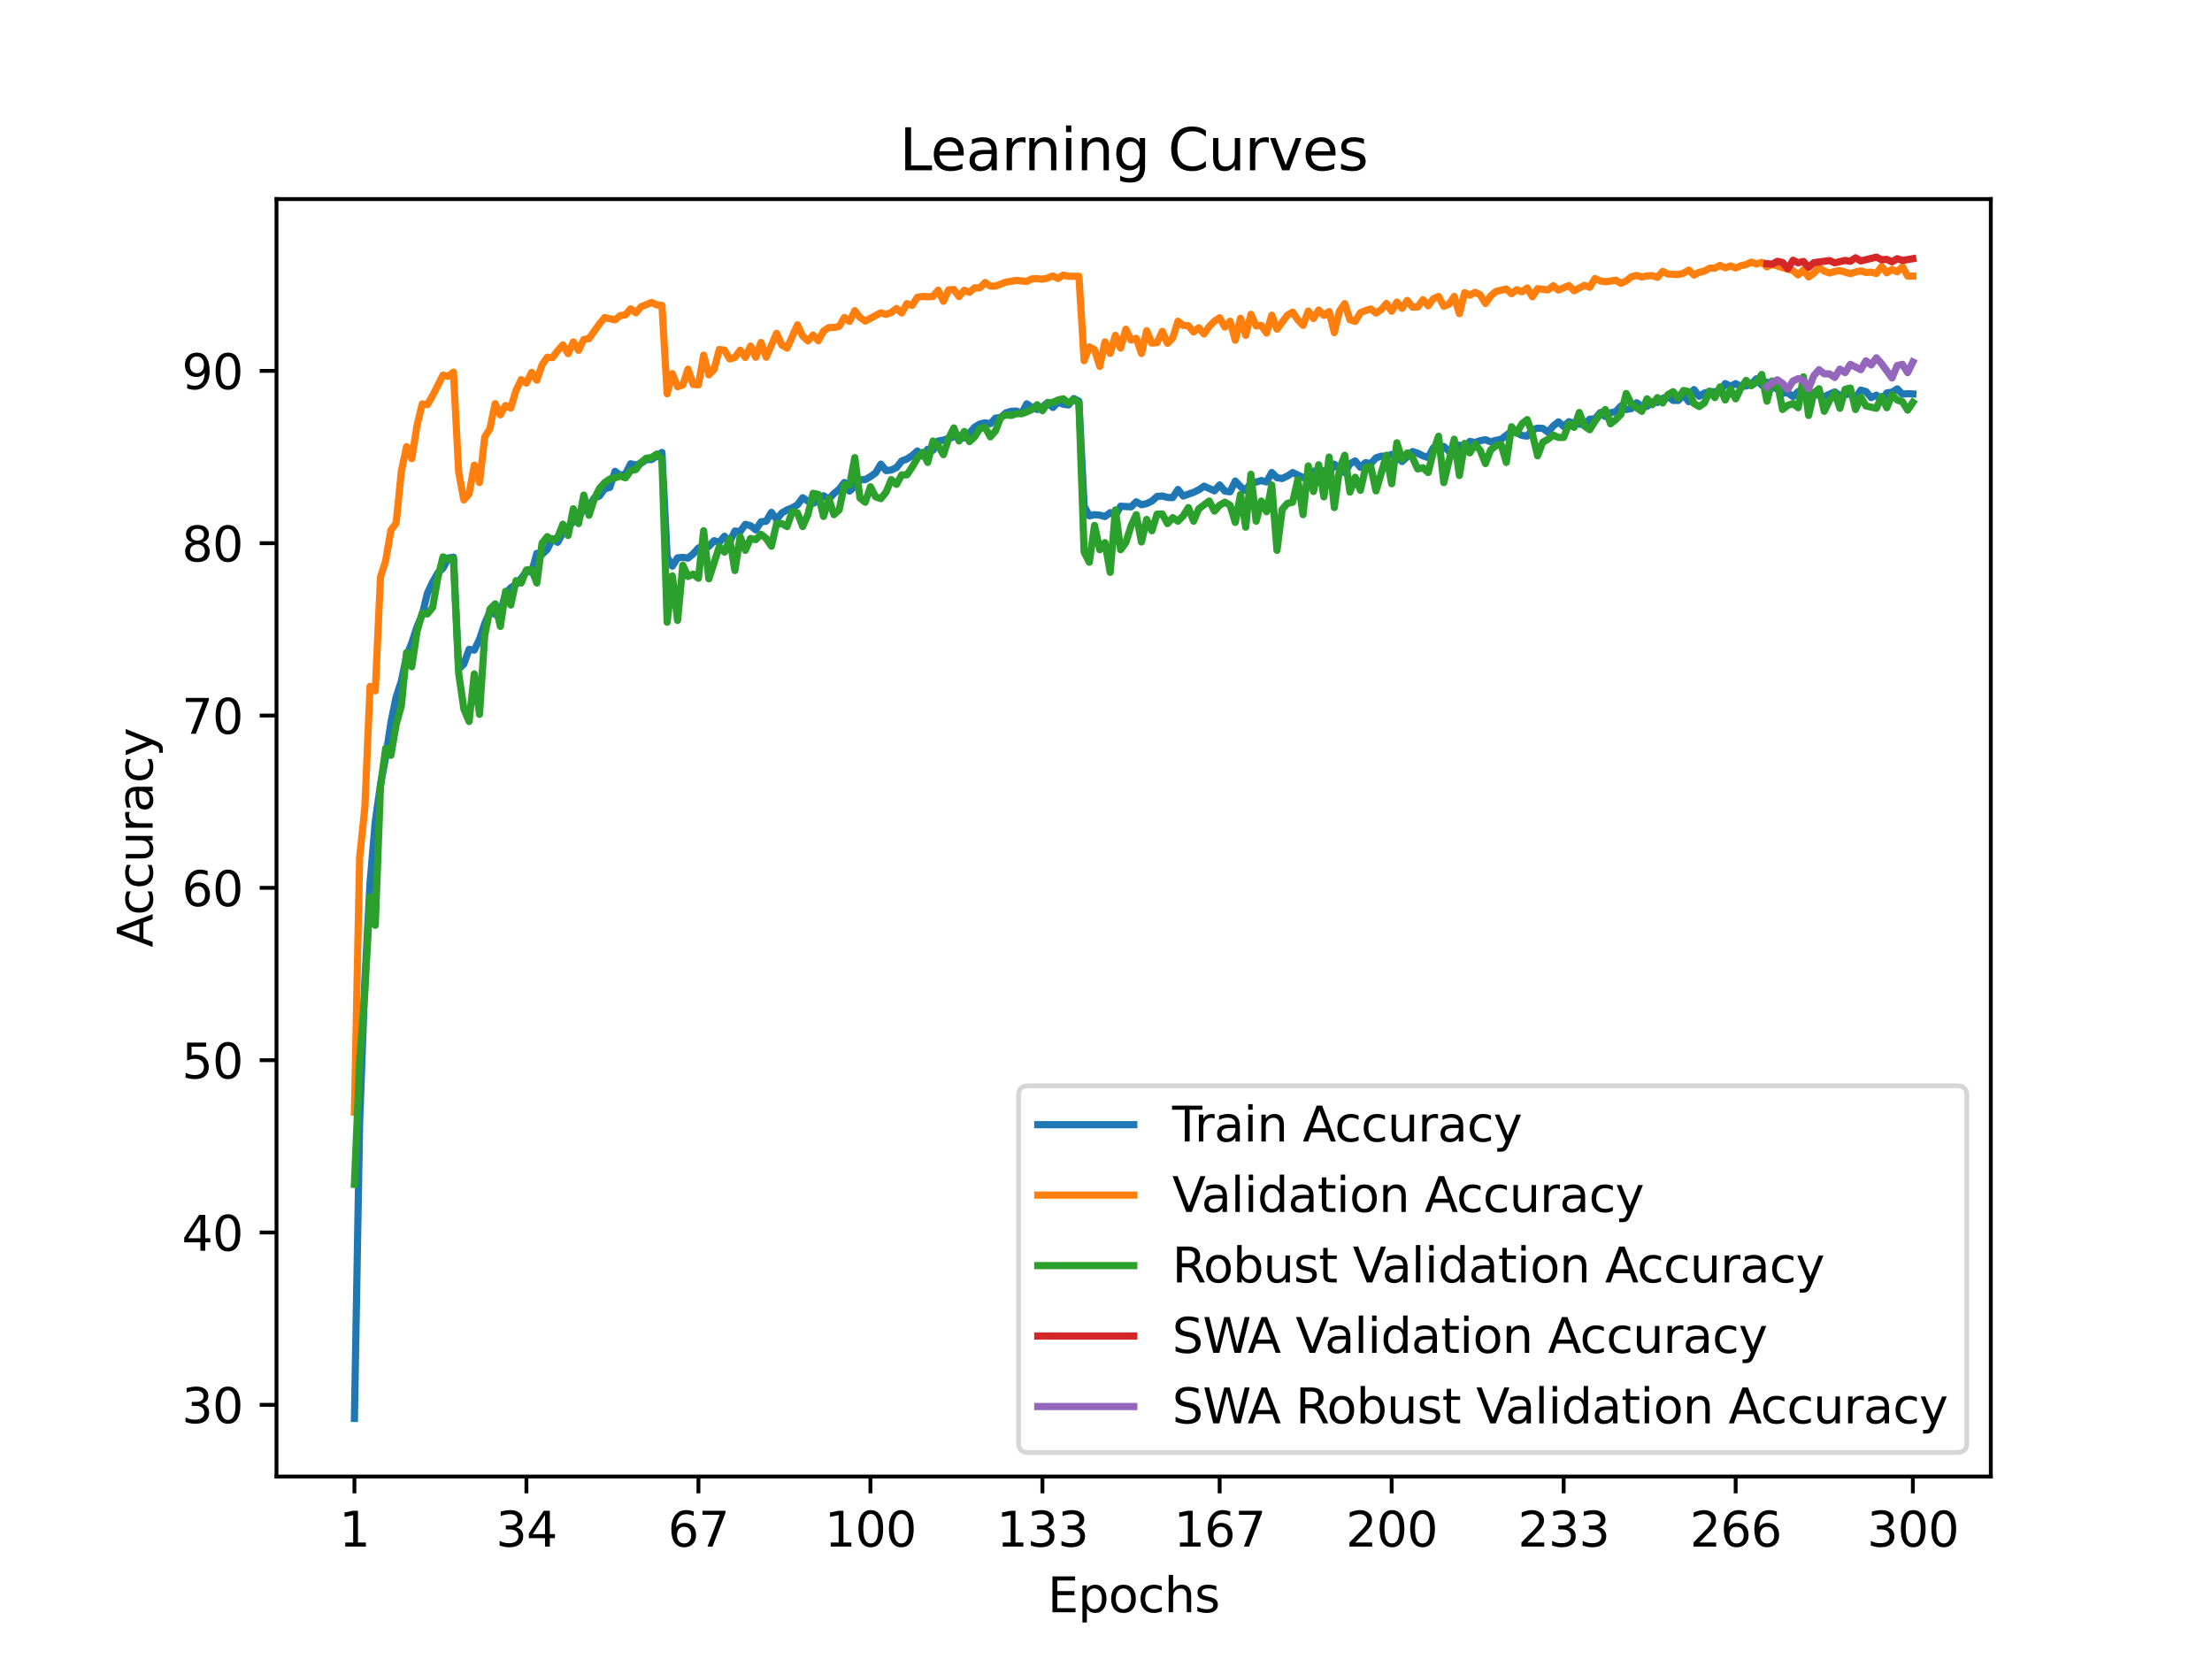 <?xml version="1.0" encoding="utf-8" standalone="no"?>
<!DOCTYPE svg PUBLIC "-//W3C//DTD SVG 1.1//EN"
  "http://www.w3.org/Graphics/SVG/1.1/DTD/svg11.dtd">
<svg xmlns:xlink="http://www.w3.org/1999/xlink" width="460.8pt" height="345.6pt" viewBox="0 0 460.8 345.6" xmlns="http://www.w3.org/2000/svg" version="1.1">
 <defs>
  <style type="text/css">*{stroke-linejoin: round; stroke-linecap: butt}</style>
 </defs>
 <g id="figure_1">
  <g id="patch_1">
   <path d="M 0 345.6 
L 460.8 345.6 
L 460.8 0 
L 0 0 
z
" style="fill: #ffffff"/>
  </g>
  <g id="axes_1">
   <g id="patch_2">
    <path d="M 57.6 307.584 
L 414.72 307.584 
L 414.72 41.472 
L 57.6 41.472 
z
" style="fill: #ffffff"/>
   </g>
   <g id="matplotlib.axis_1">
    <g id="xtick_1">
     <g id="line2d_1">
      <defs>
       <path id="ma13c4c4e09" d="M 0 0 
L 0 3.5 
" style="stroke: #000000; stroke-width: 0.8"/>
      </defs>
      <g>
       <use xlink:href="#ma13c4c4e09" x="73.833" y="307.584" style="stroke: #000000; stroke-width: 0.8"/>
      </g>
     </g>
     <g id="text_1">
      <!-- 1 -->
      <g transform="translate(70.651 322.182) scale(0.1 -0.1)">
       <defs>
        <path id="DejaVuSans-31" d="M 794 531 
L 1825 531 
L 1825 4091 
L 703 3866 
L 703 4441 
L 1819 4666 
L 2450 4666 
L 2450 531 
L 3481 531 
L 3481 0 
L 794 0 
L 794 531 
z
" transform="scale(0.016)"/>
       </defs>
       <use xlink:href="#DejaVuSans-31"/>
      </g>
     </g>
    </g>
    <g id="xtick_2">
     <g id="line2d_2">
      <g>
       <use xlink:href="#ma13c4c4e09" x="109.664" y="307.584" style="stroke: #000000; stroke-width: 0.8"/>
      </g>
     </g>
     <g id="text_2">
      <!-- 34 -->
      <g transform="translate(103.302 322.182) scale(0.1 -0.1)">
       <defs>
        <path id="DejaVuSans-33" d="M 2597 2516 
Q 3050 2419 3304 2112 
Q 3559 1806 3559 1356 
Q 3559 666 3084 287 
Q 2609 -91 1734 -91 
Q 1441 -91 1130 -33 
Q 819 25 488 141 
L 488 750 
Q 750 597 1062 519 
Q 1375 441 1716 441 
Q 2309 441 2620 675 
Q 2931 909 2931 1356 
Q 2931 1769 2642 2001 
Q 2353 2234 1838 2234 
L 1294 2234 
L 1294 2753 
L 1863 2753 
Q 2328 2753 2575 2939 
Q 2822 3125 2822 3475 
Q 2822 3834 2567 4026 
Q 2313 4219 1838 4219 
Q 1578 4219 1281 4162 
Q 984 4106 628 3988 
L 628 4550 
Q 988 4650 1302 4700 
Q 1616 4750 1894 4750 
Q 2613 4750 3031 4423 
Q 3450 4097 3450 3541 
Q 3450 3153 3228 2886 
Q 3006 2619 2597 2516 
z
" transform="scale(0.016)"/>
        <path id="DejaVuSans-34" d="M 2419 4116 
L 825 1625 
L 2419 1625 
L 2419 4116 
z
M 2253 4666 
L 3047 4666 
L 3047 1625 
L 3713 1625 
L 3713 1100 
L 3047 1100 
L 3047 0 
L 2419 0 
L 2419 1100 
L 313 1100 
L 313 1709 
L 2253 4666 
z
" transform="scale(0.016)"/>
       </defs>
       <use xlink:href="#DejaVuSans-33"/>
       <use xlink:href="#DejaVuSans-34" x="63.623"/>
      </g>
     </g>
    </g>
    <g id="xtick_3">
     <g id="line2d_3">
      <g>
       <use xlink:href="#ma13c4c4e09" x="145.496" y="307.584" style="stroke: #000000; stroke-width: 0.8"/>
      </g>
     </g>
     <g id="text_3">
      <!-- 67 -->
      <g transform="translate(139.133 322.182) scale(0.1 -0.1)">
       <defs>
        <path id="DejaVuSans-36" d="M 2113 2584 
Q 1688 2584 1439 2293 
Q 1191 2003 1191 1497 
Q 1191 994 1439 701 
Q 1688 409 2113 409 
Q 2538 409 2786 701 
Q 3034 994 3034 1497 
Q 3034 2003 2786 2293 
Q 2538 2584 2113 2584 
z
M 3366 4563 
L 3366 3988 
Q 3128 4100 2886 4159 
Q 2644 4219 2406 4219 
Q 1781 4219 1451 3797 
Q 1122 3375 1075 2522 
Q 1259 2794 1537 2939 
Q 1816 3084 2150 3084 
Q 2853 3084 3261 2657 
Q 3669 2231 3669 1497 
Q 3669 778 3244 343 
Q 2819 -91 2113 -91 
Q 1303 -91 875 529 
Q 447 1150 447 2328 
Q 447 3434 972 4092 
Q 1497 4750 2381 4750 
Q 2619 4750 2861 4703 
Q 3103 4656 3366 4563 
z
" transform="scale(0.016)"/>
        <path id="DejaVuSans-37" d="M 525 4666 
L 3525 4666 
L 3525 4397 
L 1831 0 
L 1172 0 
L 2766 4134 
L 525 4134 
L 525 4666 
z
" transform="scale(0.016)"/>
       </defs>
       <use xlink:href="#DejaVuSans-36"/>
       <use xlink:href="#DejaVuSans-37" x="63.623"/>
      </g>
     </g>
    </g>
    <g id="xtick_4">
     <g id="line2d_4">
      <g>
       <use xlink:href="#ma13c4c4e09" x="181.327" y="307.584" style="stroke: #000000; stroke-width: 0.8"/>
      </g>
     </g>
     <g id="text_4">
      <!-- 100 -->
      <g transform="translate(171.783 322.182) scale(0.1 -0.1)">
       <defs>
        <path id="DejaVuSans-30" d="M 2034 4250 
Q 1547 4250 1301 3770 
Q 1056 3291 1056 2328 
Q 1056 1369 1301 889 
Q 1547 409 2034 409 
Q 2525 409 2770 889 
Q 3016 1369 3016 2328 
Q 3016 3291 2770 3770 
Q 2525 4250 2034 4250 
z
M 2034 4750 
Q 2819 4750 3233 4129 
Q 3647 3509 3647 2328 
Q 3647 1150 3233 529 
Q 2819 -91 2034 -91 
Q 1250 -91 836 529 
Q 422 1150 422 2328 
Q 422 3509 836 4129 
Q 1250 4750 2034 4750 
z
" transform="scale(0.016)"/>
       </defs>
       <use xlink:href="#DejaVuSans-31"/>
       <use xlink:href="#DejaVuSans-30" x="63.623"/>
       <use xlink:href="#DejaVuSans-30" x="127.246"/>
      </g>
     </g>
    </g>
    <g id="xtick_5">
     <g id="line2d_5">
      <g>
       <use xlink:href="#ma13c4c4e09" x="217.158" y="307.584" style="stroke: #000000; stroke-width: 0.8"/>
      </g>
     </g>
     <g id="text_5">
      <!-- 133 -->
      <g transform="translate(207.615 322.182) scale(0.1 -0.1)">
       <use xlink:href="#DejaVuSans-31"/>
       <use xlink:href="#DejaVuSans-33" x="63.623"/>
       <use xlink:href="#DejaVuSans-33" x="127.246"/>
      </g>
     </g>
    </g>
    <g id="xtick_6">
     <g id="line2d_6">
      <g>
       <use xlink:href="#ma13c4c4e09" x="254.076" y="307.584" style="stroke: #000000; stroke-width: 0.8"/>
      </g>
     </g>
     <g id="text_6">
      <!-- 167 -->
      <g transform="translate(244.532 322.182) scale(0.1 -0.1)">
       <use xlink:href="#DejaVuSans-31"/>
       <use xlink:href="#DejaVuSans-36" x="63.623"/>
       <use xlink:href="#DejaVuSans-37" x="127.246"/>
      </g>
     </g>
    </g>
    <g id="xtick_7">
     <g id="line2d_7">
      <g>
       <use xlink:href="#ma13c4c4e09" x="289.907" y="307.584" style="stroke: #000000; stroke-width: 0.8"/>
      </g>
     </g>
     <g id="text_7">
      <!-- 200 -->
      <g transform="translate(280.363 322.182) scale(0.1 -0.1)">
       <defs>
        <path id="DejaVuSans-32" d="M 1228 531 
L 3431 531 
L 3431 0 
L 469 0 
L 469 531 
Q 828 903 1448 1529 
Q 2069 2156 2228 2338 
Q 2531 2678 2651 2914 
Q 2772 3150 2772 3378 
Q 2772 3750 2511 3984 
Q 2250 4219 1831 4219 
Q 1534 4219 1204 4116 
Q 875 4013 500 3803 
L 500 4441 
Q 881 4594 1212 4672 
Q 1544 4750 1819 4750 
Q 2544 4750 2975 4387 
Q 3406 4025 3406 3419 
Q 3406 3131 3298 2873 
Q 3191 2616 2906 2266 
Q 2828 2175 2409 1742 
Q 1991 1309 1228 531 
z
" transform="scale(0.016)"/>
       </defs>
       <use xlink:href="#DejaVuSans-32"/>
       <use xlink:href="#DejaVuSans-30" x="63.623"/>
       <use xlink:href="#DejaVuSans-30" x="127.246"/>
      </g>
     </g>
    </g>
    <g id="xtick_8">
     <g id="line2d_8">
      <g>
       <use xlink:href="#ma13c4c4e09" x="325.739" y="307.584" style="stroke: #000000; stroke-width: 0.8"/>
      </g>
     </g>
     <g id="text_8">
      <!-- 233 -->
      <g transform="translate(316.195 322.182) scale(0.1 -0.1)">
       <use xlink:href="#DejaVuSans-32"/>
       <use xlink:href="#DejaVuSans-33" x="63.623"/>
       <use xlink:href="#DejaVuSans-33" x="127.246"/>
      </g>
     </g>
    </g>
    <g id="xtick_9">
     <g id="line2d_9">
      <g>
       <use xlink:href="#ma13c4c4e09" x="361.57" y="307.584" style="stroke: #000000; stroke-width: 0.8"/>
      </g>
     </g>
     <g id="text_9">
      <!-- 266 -->
      <g transform="translate(352.026 322.182) scale(0.1 -0.1)">
       <use xlink:href="#DejaVuSans-32"/>
       <use xlink:href="#DejaVuSans-36" x="63.623"/>
       <use xlink:href="#DejaVuSans-36" x="127.246"/>
      </g>
     </g>
    </g>
    <g id="xtick_10">
     <g id="line2d_10">
      <g>
       <use xlink:href="#ma13c4c4e09" x="398.487" y="307.584" style="stroke: #000000; stroke-width: 0.8"/>
      </g>
     </g>
     <g id="text_10">
      <!-- 300 -->
      <g transform="translate(388.944 322.182) scale(0.1 -0.1)">
       <use xlink:href="#DejaVuSans-33"/>
       <use xlink:href="#DejaVuSans-30" x="63.623"/>
       <use xlink:href="#DejaVuSans-30" x="127.246"/>
      </g>
     </g>
    </g>
    <g id="text_11">
     <!-- Epochs -->
     <g transform="translate(218.244 335.861) scale(0.1 -0.1)">
      <defs>
       <path id="DejaVuSans-45" d="M 628 4666 
L 3578 4666 
L 3578 4134 
L 1259 4134 
L 1259 2753 
L 3481 2753 
L 3481 2222 
L 1259 2222 
L 1259 531 
L 3634 531 
L 3634 0 
L 628 0 
L 628 4666 
z
" transform="scale(0.016)"/>
       <path id="DejaVuSans-70" d="M 1159 525 
L 1159 -1331 
L 581 -1331 
L 581 3500 
L 1159 3500 
L 1159 2969 
Q 1341 3281 1617 3432 
Q 1894 3584 2278 3584 
Q 2916 3584 3314 3078 
Q 3713 2572 3713 1747 
Q 3713 922 3314 415 
Q 2916 -91 2278 -91 
Q 1894 -91 1617 61 
Q 1341 213 1159 525 
z
M 3116 1747 
Q 3116 2381 2855 2742 
Q 2594 3103 2138 3103 
Q 1681 3103 1420 2742 
Q 1159 2381 1159 1747 
Q 1159 1113 1420 752 
Q 1681 391 2138 391 
Q 2594 391 2855 752 
Q 3116 1113 3116 1747 
z
" transform="scale(0.016)"/>
       <path id="DejaVuSans-6f" d="M 1959 3097 
Q 1497 3097 1228 2736 
Q 959 2375 959 1747 
Q 959 1119 1226 758 
Q 1494 397 1959 397 
Q 2419 397 2687 759 
Q 2956 1122 2956 1747 
Q 2956 2369 2687 2733 
Q 2419 3097 1959 3097 
z
M 1959 3584 
Q 2709 3584 3137 3096 
Q 3566 2609 3566 1747 
Q 3566 888 3137 398 
Q 2709 -91 1959 -91 
Q 1206 -91 779 398 
Q 353 888 353 1747 
Q 353 2609 779 3096 
Q 1206 3584 1959 3584 
z
" transform="scale(0.016)"/>
       <path id="DejaVuSans-63" d="M 3122 3366 
L 3122 2828 
Q 2878 2963 2633 3030 
Q 2388 3097 2138 3097 
Q 1578 3097 1268 2742 
Q 959 2388 959 1747 
Q 959 1106 1268 751 
Q 1578 397 2138 397 
Q 2388 397 2633 464 
Q 2878 531 3122 666 
L 3122 134 
Q 2881 22 2623 -34 
Q 2366 -91 2075 -91 
Q 1284 -91 818 406 
Q 353 903 353 1747 
Q 353 2603 823 3093 
Q 1294 3584 2113 3584 
Q 2378 3584 2631 3529 
Q 2884 3475 3122 3366 
z
" transform="scale(0.016)"/>
       <path id="DejaVuSans-68" d="M 3513 2113 
L 3513 0 
L 2938 0 
L 2938 2094 
Q 2938 2591 2744 2837 
Q 2550 3084 2163 3084 
Q 1697 3084 1428 2787 
Q 1159 2491 1159 1978 
L 1159 0 
L 581 0 
L 581 4863 
L 1159 4863 
L 1159 2956 
Q 1366 3272 1645 3428 
Q 1925 3584 2291 3584 
Q 2894 3584 3203 3211 
Q 3513 2838 3513 2113 
z
" transform="scale(0.016)"/>
       <path id="DejaVuSans-73" d="M 2834 3397 
L 2834 2853 
Q 2591 2978 2328 3040 
Q 2066 3103 1784 3103 
Q 1356 3103 1142 2972 
Q 928 2841 928 2578 
Q 928 2378 1081 2264 
Q 1234 2150 1697 2047 
L 1894 2003 
Q 2506 1872 2764 1633 
Q 3022 1394 3022 966 
Q 3022 478 2636 193 
Q 2250 -91 1575 -91 
Q 1294 -91 989 -36 
Q 684 19 347 128 
L 347 722 
Q 666 556 975 473 
Q 1284 391 1588 391 
Q 1994 391 2212 530 
Q 2431 669 2431 922 
Q 2431 1156 2273 1281 
Q 2116 1406 1581 1522 
L 1381 1569 
Q 847 1681 609 1914 
Q 372 2147 372 2553 
Q 372 3047 722 3315 
Q 1072 3584 1716 3584 
Q 2034 3584 2315 3537 
Q 2597 3491 2834 3397 
z
" transform="scale(0.016)"/>
      </defs>
      <use xlink:href="#DejaVuSans-45"/>
      <use xlink:href="#DejaVuSans-70" x="63.184"/>
      <use xlink:href="#DejaVuSans-6f" x="126.66"/>
      <use xlink:href="#DejaVuSans-63" x="187.842"/>
      <use xlink:href="#DejaVuSans-68" x="242.822"/>
      <use xlink:href="#DejaVuSans-73" x="306.201"/>
     </g>
    </g>
   </g>
   <g id="matplotlib.axis_2">
    <g id="ytick_1">
     <g id="line2d_11">
      <defs>
       <path id="mdca958ad37" d="M 0 0 
L -3.5 0 
" style="stroke: #000000; stroke-width: 0.8"/>
      </defs>
      <g>
       <use xlink:href="#mdca958ad37" x="57.6" y="292.652" style="stroke: #000000; stroke-width: 0.8"/>
      </g>
     </g>
     <g id="text_12">
      <!-- 30 -->
      <g transform="translate(37.875 296.451) scale(0.1 -0.1)">
       <use xlink:href="#DejaVuSans-33"/>
       <use xlink:href="#DejaVuSans-30" x="63.623"/>
      </g>
     </g>
    </g>
    <g id="ytick_2">
     <g id="line2d_12">
      <g>
       <use xlink:href="#mdca958ad37" x="57.6" y="256.754" style="stroke: #000000; stroke-width: 0.8"/>
      </g>
     </g>
     <g id="text_13">
      <!-- 40 -->
      <g transform="translate(37.875 260.553) scale(0.1 -0.1)">
       <use xlink:href="#DejaVuSans-34"/>
       <use xlink:href="#DejaVuSans-30" x="63.623"/>
      </g>
     </g>
    </g>
    <g id="ytick_3">
     <g id="line2d_13">
      <g>
       <use xlink:href="#mdca958ad37" x="57.6" y="220.855" style="stroke: #000000; stroke-width: 0.8"/>
      </g>
     </g>
     <g id="text_14">
      <!-- 50 -->
      <g transform="translate(37.875 224.654) scale(0.1 -0.1)">
       <defs>
        <path id="DejaVuSans-35" d="M 691 4666 
L 3169 4666 
L 3169 4134 
L 1269 4134 
L 1269 2991 
Q 1406 3038 1543 3061 
Q 1681 3084 1819 3084 
Q 2600 3084 3056 2656 
Q 3513 2228 3513 1497 
Q 3513 744 3044 326 
Q 2575 -91 1722 -91 
Q 1428 -91 1123 -41 
Q 819 9 494 109 
L 494 744 
Q 775 591 1075 516 
Q 1375 441 1709 441 
Q 2250 441 2565 725 
Q 2881 1009 2881 1497 
Q 2881 1984 2565 2268 
Q 2250 2553 1709 2553 
Q 1456 2553 1204 2497 
Q 953 2441 691 2322 
L 691 4666 
z
" transform="scale(0.016)"/>
       </defs>
       <use xlink:href="#DejaVuSans-35"/>
       <use xlink:href="#DejaVuSans-30" x="63.623"/>
      </g>
     </g>
    </g>
    <g id="ytick_4">
     <g id="line2d_14">
      <g>
       <use xlink:href="#mdca958ad37" x="57.6" y="184.957" style="stroke: #000000; stroke-width: 0.8"/>
      </g>
     </g>
     <g id="text_15">
      <!-- 60 -->
      <g transform="translate(37.875 188.756) scale(0.1 -0.1)">
       <use xlink:href="#DejaVuSans-36"/>
       <use xlink:href="#DejaVuSans-30" x="63.623"/>
      </g>
     </g>
    </g>
    <g id="ytick_5">
     <g id="line2d_15">
      <g>
       <use xlink:href="#mdca958ad37" x="57.6" y="149.058" style="stroke: #000000; stroke-width: 0.8"/>
      </g>
     </g>
     <g id="text_16">
      <!-- 70 -->
      <g transform="translate(37.875 152.857) scale(0.1 -0.1)">
       <use xlink:href="#DejaVuSans-37"/>
       <use xlink:href="#DejaVuSans-30" x="63.623"/>
      </g>
     </g>
    </g>
    <g id="ytick_6">
     <g id="line2d_16">
      <g>
       <use xlink:href="#mdca958ad37" x="57.6" y="113.16" style="stroke: #000000; stroke-width: 0.8"/>
      </g>
     </g>
     <g id="text_17">
      <!-- 80 -->
      <g transform="translate(37.875 116.959) scale(0.1 -0.1)">
       <defs>
        <path id="DejaVuSans-38" d="M 2034 2216 
Q 1584 2216 1326 1975 
Q 1069 1734 1069 1313 
Q 1069 891 1326 650 
Q 1584 409 2034 409 
Q 2484 409 2743 651 
Q 3003 894 3003 1313 
Q 3003 1734 2745 1975 
Q 2488 2216 2034 2216 
z
M 1403 2484 
Q 997 2584 770 2862 
Q 544 3141 544 3541 
Q 544 4100 942 4425 
Q 1341 4750 2034 4750 
Q 2731 4750 3128 4425 
Q 3525 4100 3525 3541 
Q 3525 3141 3298 2862 
Q 3072 2584 2669 2484 
Q 3125 2378 3379 2068 
Q 3634 1759 3634 1313 
Q 3634 634 3220 271 
Q 2806 -91 2034 -91 
Q 1263 -91 848 271 
Q 434 634 434 1313 
Q 434 1759 690 2068 
Q 947 2378 1403 2484 
z
M 1172 3481 
Q 1172 3119 1398 2916 
Q 1625 2713 2034 2713 
Q 2441 2713 2670 2916 
Q 2900 3119 2900 3481 
Q 2900 3844 2670 4047 
Q 2441 4250 2034 4250 
Q 1625 4250 1398 4047 
Q 1172 3844 1172 3481 
z
" transform="scale(0.016)"/>
       </defs>
       <use xlink:href="#DejaVuSans-38"/>
       <use xlink:href="#DejaVuSans-30" x="63.623"/>
      </g>
     </g>
    </g>
    <g id="ytick_7">
     <g id="line2d_17">
      <g>
       <use xlink:href="#mdca958ad37" x="57.6" y="77.261" style="stroke: #000000; stroke-width: 0.8"/>
      </g>
     </g>
     <g id="text_18">
      <!-- 90 -->
      <g transform="translate(37.875 81.06) scale(0.1 -0.1)">
       <defs>
        <path id="DejaVuSans-39" d="M 703 97 
L 703 672 
Q 941 559 1184 500 
Q 1428 441 1663 441 
Q 2288 441 2617 861 
Q 2947 1281 2994 2138 
Q 2813 1869 2534 1725 
Q 2256 1581 1919 1581 
Q 1219 1581 811 2004 
Q 403 2428 403 3163 
Q 403 3881 828 4315 
Q 1253 4750 1959 4750 
Q 2769 4750 3195 4129 
Q 3622 3509 3622 2328 
Q 3622 1225 3098 567 
Q 2575 -91 1691 -91 
Q 1453 -91 1209 -44 
Q 966 3 703 97 
z
M 1959 2075 
Q 2384 2075 2632 2365 
Q 2881 2656 2881 3163 
Q 2881 3666 2632 3958 
Q 2384 4250 1959 4250 
Q 1534 4250 1286 3958 
Q 1038 3666 1038 3163 
Q 1038 2656 1286 2365 
Q 1534 2075 1959 2075 
z
" transform="scale(0.016)"/>
       </defs>
       <use xlink:href="#DejaVuSans-39"/>
       <use xlink:href="#DejaVuSans-30" x="63.623"/>
      </g>
     </g>
    </g>
    <g id="text_19">
     <!-- Accuracy -->
     <g transform="translate(31.795 197.356) rotate(-90) scale(0.1 -0.1)">
      <defs>
       <path id="DejaVuSans-41" d="M 2188 4044 
L 1331 1722 
L 3047 1722 
L 2188 4044 
z
M 1831 4666 
L 2547 4666 
L 4325 0 
L 3669 0 
L 3244 1197 
L 1141 1197 
L 716 0 
L 50 0 
L 1831 4666 
z
" transform="scale(0.016)"/>
       <path id="DejaVuSans-75" d="M 544 1381 
L 544 3500 
L 1119 3500 
L 1119 1403 
Q 1119 906 1312 657 
Q 1506 409 1894 409 
Q 2359 409 2629 706 
Q 2900 1003 2900 1516 
L 2900 3500 
L 3475 3500 
L 3475 0 
L 2900 0 
L 2900 538 
Q 2691 219 2414 64 
Q 2138 -91 1772 -91 
Q 1169 -91 856 284 
Q 544 659 544 1381 
z
M 1991 3584 
L 1991 3584 
z
" transform="scale(0.016)"/>
       <path id="DejaVuSans-72" d="M 2631 2963 
Q 2534 3019 2420 3045 
Q 2306 3072 2169 3072 
Q 1681 3072 1420 2755 
Q 1159 2438 1159 1844 
L 1159 0 
L 581 0 
L 581 3500 
L 1159 3500 
L 1159 2956 
Q 1341 3275 1631 3429 
Q 1922 3584 2338 3584 
Q 2397 3584 2469 3576 
Q 2541 3569 2628 3553 
L 2631 2963 
z
" transform="scale(0.016)"/>
       <path id="DejaVuSans-61" d="M 2194 1759 
Q 1497 1759 1228 1600 
Q 959 1441 959 1056 
Q 959 750 1161 570 
Q 1363 391 1709 391 
Q 2188 391 2477 730 
Q 2766 1069 2766 1631 
L 2766 1759 
L 2194 1759 
z
M 3341 1997 
L 3341 0 
L 2766 0 
L 2766 531 
Q 2569 213 2275 61 
Q 1981 -91 1556 -91 
Q 1019 -91 701 211 
Q 384 513 384 1019 
Q 384 1609 779 1909 
Q 1175 2209 1959 2209 
L 2766 2209 
L 2766 2266 
Q 2766 2663 2505 2880 
Q 2244 3097 1772 3097 
Q 1472 3097 1187 3025 
Q 903 2953 641 2809 
L 641 3341 
Q 956 3463 1253 3523 
Q 1550 3584 1831 3584 
Q 2591 3584 2966 3190 
Q 3341 2797 3341 1997 
z
" transform="scale(0.016)"/>
       <path id="DejaVuSans-79" d="M 2059 -325 
Q 1816 -950 1584 -1140 
Q 1353 -1331 966 -1331 
L 506 -1331 
L 506 -850 
L 844 -850 
Q 1081 -850 1212 -737 
Q 1344 -625 1503 -206 
L 1606 56 
L 191 3500 
L 800 3500 
L 1894 763 
L 2988 3500 
L 3597 3500 
L 2059 -325 
z
" transform="scale(0.016)"/>
      </defs>
      <use xlink:href="#DejaVuSans-41"/>
      <use xlink:href="#DejaVuSans-63" x="66.658"/>
      <use xlink:href="#DejaVuSans-63" x="121.639"/>
      <use xlink:href="#DejaVuSans-75" x="176.619"/>
      <use xlink:href="#DejaVuSans-72" x="239.998"/>
      <use xlink:href="#DejaVuSans-61" x="281.111"/>
      <use xlink:href="#DejaVuSans-63" x="342.391"/>
      <use xlink:href="#DejaVuSans-79" x="397.371"/>
     </g>
    </g>
   </g>
   <g id="line2d_18">
    <path d="M 73.833 295.488 
L 74.919 233.841 
L 76.004 204.36 
L 77.09 183.933 
L 78.176 171.18 
L 79.262 163.462 
L 80.348 157.692 
L 81.433 150.548 
L 82.519 145.217 
L 83.605 141.941 
L 84.691 136.682 
L 85.777 133.918 
L 86.862 130.615 
L 87.948 128.057 
L 89.034 123.588 
L 90.12 121.282 
L 91.206 119.361 
L 92.291 118.365 
L 93.377 116.247 
L 94.463 116.067 
L 95.549 139.383 
L 96.635 138.333 
L 97.72 135.273 
L 98.806 135.426 
L 99.892 133.173 
L 100.978 129.915 
L 102.064 127.411 
L 103.149 128.004 
L 104.235 127.546 
L 105.321 123.651 
L 106.407 122.439 
L 107.493 121.757 
L 108.578 120.501 
L 109.664 118.993 
L 110.75 119.181 
L 111.836 115.269 
L 112.922 115.475 
L 114.007 114.443 
L 115.093 112.253 
L 116.179 112.962 
L 117.265 110.961 
L 119.436 108.672 
L 120.522 108.259 
L 121.608 105.54 
L 122.694 105.468 
L 123.78 103.745 
L 124.865 103.323 
L 125.951 101.851 
L 127.037 101.528 
L 128.123 98.181 
L 129.209 99.007 
L 130.294 98.746 
L 131.38 96.619 
L 132.466 96.871 
L 133.552 96.494 
L 134.638 95.74 
L 135.723 95.74 
L 137.895 94.25 
L 138.981 116.04 
L 140.067 117.934 
L 141.152 116.202 
L 142.238 116.112 
L 143.324 116.265 
L 144.41 115.367 
L 145.496 114.156 
L 146.581 114.057 
L 147.667 113.824 
L 148.753 112.639 
L 149.839 112.989 
L 150.925 111.715 
L 152.01 112.908 
L 153.096 110.62 
L 154.182 110.745 
L 155.268 109.238 
L 156.354 109.516 
L 157.439 110.377 
L 158.525 108.708 
L 159.611 108.582 
L 160.697 106.734 
L 161.783 108.197 
L 162.868 106.859 
L 163.954 106.222 
L 165.04 105.809 
L 166.126 105.172 
L 167.212 103.691 
L 168.297 104.391 
L 169.383 104.858 
L 170.469 104.32 
L 171.555 103.269 
L 172.641 103.978 
L 173.726 102.812 
L 174.812 101.923 
L 175.898 100.514 
L 176.984 102.309 
L 178.07 101.295 
L 179.155 99.94 
L 180.241 99.922 
L 181.327 99.285 
L 182.413 98.513 
L 183.499 96.691 
L 184.584 98.028 
L 185.67 97.912 
L 186.756 97.4 
L 187.842 96.027 
L 188.928 95.614 
L 190.013 94.923 
L 191.099 93.954 
L 192.185 94.995 
L 193.271 93.577 
L 194.357 93.801 
L 195.442 91.872 
L 196.528 91.683 
L 198.7 91.001 
L 199.786 90.75 
L 200.871 91.243 
L 201.957 90.211 
L 203.043 88.991 
L 204.129 88.318 
L 205.215 88.084 
L 206.3 88.273 
L 207.386 87.097 
L 208.472 86.972 
L 209.558 86.002 
L 210.644 85.679 
L 211.729 85.634 
L 212.815 86.128 
L 213.901 84.127 
L 214.987 84.898 
L 216.073 85.302 
L 217.158 84.791 
L 218.244 83.839 
L 219.33 84.889 
L 220.416 83.777 
L 221.502 84.207 
L 222.587 84.36 
L 223.673 83.023 
L 224.759 83.579 
L 225.845 105.459 
L 226.931 107.461 
L 228.016 107.227 
L 229.102 107.317 
L 230.188 107.604 
L 231.274 106.797 
L 232.36 107.389 
L 233.445 105.45 
L 235.617 105.585 
L 236.703 104.535 
L 237.789 105.145 
L 238.875 104.903 
L 239.96 104.382 
L 241.046 103.422 
L 242.132 103.323 
L 243.218 103.628 
L 244.304 103.664 
L 245.389 101.968 
L 246.475 103.332 
L 248.647 102.56 
L 249.733 102.04 
L 250.818 101.277 
L 252.99 102.255 
L 254.076 101.017 
L 255.162 102.309 
L 256.247 102.444 
L 257.333 100.209 
L 258.419 101.367 
L 259.505 102.193 
L 260.591 100.55 
L 261.676 100.425 
L 262.762 100.101 
L 263.848 100.407 
L 264.934 98.432 
L 266.02 99.518 
L 267.105 99.68 
L 268.191 99.168 
L 269.277 98.45 
L 271.449 99.482 
L 272.534 99.339 
L 273.62 98.136 
L 274.706 98.603 
L 275.792 98.055 
L 276.878 98.665 
L 277.963 96.691 
L 280.135 98.477 
L 281.221 96.619 
L 282.307 96.018 
L 283.392 97.346 
L 284.478 96.377 
L 285.564 96.583 
L 286.65 95.381 
L 287.736 95.022 
L 288.821 95.076 
L 289.907 94.672 
L 290.993 95.129 
L 292.079 96.144 
L 294.25 94.079 
L 295.336 94.412 
L 296.422 94.959 
L 297.508 95.309 
L 298.594 93.29 
L 299.679 93.415 
L 300.765 93.003 
L 301.851 94.035 
L 302.937 93.29 
L 304.023 92.733 
L 305.108 94.169 
L 306.194 91.961 
L 307.28 92.177 
L 308.366 91.8 
L 309.452 91.593 
L 310.537 92.051 
L 311.623 91.728 
L 312.709 91.531 
L 314.881 89.834 
L 315.966 90.167 
L 317.052 90.714 
L 318.138 90.849 
L 319.224 89.529 
L 320.31 89.179 
L 321.395 89.251 
L 322.481 90.014 
L 323.567 88.749 
L 324.653 87.878 
L 325.739 88.847 
L 326.824 87.851 
L 327.91 88.183 
L 328.996 88.354 
L 330.082 88.39 
L 331.168 87.322 
L 332.253 87.277 
L 333.339 85.966 
L 334.425 86.774 
L 335.511 86.011 
L 336.597 85.733 
L 337.682 84.575 
L 338.768 85.311 
L 339.854 85.114 
L 340.94 83.902 
L 342.026 84.629 
L 343.111 84.656 
L 344.197 83.723 
L 345.283 83.848 
L 346.369 82.996 
L 347.455 82.619 
L 348.54 83.409 
L 349.626 83.418 
L 350.712 82.251 
L 351.798 83.678 
L 352.884 81.156 
L 353.969 82.556 
L 355.055 81.883 
L 356.141 81.605 
L 358.313 81.614 
L 359.398 79.909 
L 360.484 80.474 
L 361.57 79.918 
L 362.656 80.519 
L 363.742 80.411 
L 364.827 80.034 
L 365.913 78.903 
L 366.999 80.25 
L 368.085 79.603 
L 369.171 80.555 
L 370.256 81.066 
L 371.342 81.919 
L 372.428 81.829 
L 373.514 82.628 
L 374.6 81.569 
L 375.685 82.421 
L 376.771 82.287 
L 377.857 81.802 
L 378.943 82.394 
L 380.029 82.61 
L 382.2 81.65 
L 383.286 82.403 
L 385.458 82.044 
L 386.543 82.942 
L 387.629 81.264 
L 388.715 81.569 
L 389.801 82.825 
L 390.887 82.314 
L 391.972 83.454 
L 393.058 81.856 
L 394.144 81.694 
L 395.23 81.012 
L 396.316 82.125 
L 397.401 82.009 
L 398.487 82.071 
L 398.487 82.071 
" clip-path="url(#p42bed49878)" style="fill: none; stroke: #1f77b4; stroke-width: 1.5; stroke-linecap: square"/>
   </g>
   <g id="line2d_19">
    <path d="M 73.833 231.66 
L 74.919 178.602 
L 76.004 168.228 
L 77.09 142.991 
L 78.176 143.925 
L 79.262 120.267 
L 80.348 116.785 
L 81.433 110.431 
L 82.519 108.995 
L 83.605 98.226 
L 84.691 93.056 
L 85.777 95.533 
L 86.862 88.713 
L 87.948 84.154 
L 89.034 84.297 
L 90.12 82.43 
L 92.291 78.158 
L 93.377 78.41 
L 94.463 77.512 
L 95.549 98.369 
L 96.635 104.149 
L 97.72 102.857 
L 98.806 96.897 
L 99.892 100.523 
L 100.978 91.046 
L 102.064 89.287 
L 103.149 84.082 
L 104.235 86.415 
L 105.321 84.477 
L 106.407 85.015 
L 107.493 81.318 
L 108.578 79.092 
L 109.664 79.81 
L 110.75 77.584 
L 111.836 79.2 
L 112.922 76.005 
L 114.007 74.425 
L 115.093 74.497 
L 116.179 73.061 
L 117.265 71.84 
L 118.351 73.671 
L 119.436 71.23 
L 120.522 72.989 
L 121.608 70.727 
L 122.694 70.548 
L 124.865 67.497 
L 125.951 66.168 
L 128.123 66.635 
L 129.209 65.738 
L 130.294 65.594 
L 131.38 64.338 
L 132.466 65.163 
L 133.552 63.907 
L 135.723 63.009 
L 136.809 63.512 
L 137.895 63.62 
L 138.981 82.036 
L 140.067 77.835 
L 141.152 80.564 
L 142.238 80.205 
L 143.324 76.902 
L 144.41 80.097 
L 145.496 80.169 
L 146.581 73.994 
L 147.667 78.087 
L 148.753 76.974 
L 149.839 72.81 
L 150.925 72.953 
L 152.01 74.784 
L 153.096 74.461 
L 154.182 72.953 
L 155.268 74.461 
L 156.354 72.092 
L 157.439 74.425 
L 158.525 71.338 
L 159.611 74.425 
L 161.783 69.435 
L 162.868 71.876 
L 163.954 72.522 
L 166.126 67.676 
L 167.212 70.01 
L 168.297 71.015 
L 169.383 69.794 
L 170.469 70.979 
L 171.555 68.968 
L 172.641 68.25 
L 173.726 68.215 
L 174.812 67.999 
L 175.898 66.132 
L 176.984 66.958 
L 178.07 64.732 
L 179.155 66.132 
L 180.241 66.886 
L 183.499 65.163 
L 184.584 65.486 
L 185.67 65.091 
L 186.756 64.266 
L 187.842 65.199 
L 188.928 63.261 
L 190.013 63.62 
L 191.099 61.932 
L 192.185 61.753 
L 193.271 61.825 
L 194.357 61.753 
L 195.442 60.461 
L 196.528 62.758 
L 197.614 60.389 
L 198.7 60.317 
L 199.786 61.789 
L 200.871 60.461 
L 201.957 60.891 
L 203.043 59.958 
L 204.129 59.958 
L 205.215 58.845 
L 206.3 59.599 
L 207.386 59.599 
L 209.558 58.773 
L 211.729 58.414 
L 213.901 58.63 
L 214.987 58.091 
L 216.073 58.055 
L 217.158 58.163 
L 218.244 57.912 
L 219.33 57.481 
L 220.416 58.019 
L 221.502 57.301 
L 222.587 57.553 
L 224.759 57.553 
L 225.845 75.143 
L 226.931 72.271 
L 228.016 72.845 
L 229.102 76.328 
L 230.188 71.23 
L 231.274 73.635 
L 232.36 69.866 
L 233.445 72.522 
L 234.531 68.574 
L 235.617 70.835 
L 236.703 70.476 
L 237.789 73.635 
L 238.875 68.897 
L 239.96 71.481 
L 241.046 71.374 
L 242.132 69.04 
L 243.218 71.517 
L 244.304 70.404 
L 245.389 66.922 
L 246.475 67.784 
L 247.561 67.856 
L 248.647 69.148 
L 249.733 68.286 
L 250.818 69.579 
L 251.904 67.999 
L 252.99 66.922 
L 254.076 66.204 
L 255.162 68.143 
L 256.247 66.922 
L 257.333 70.871 
L 258.419 66.312 
L 259.505 69.866 
L 260.591 65.486 
L 261.676 67.892 
L 262.762 67.784 
L 263.848 69.399 
L 264.934 65.666 
L 266.02 68.574 
L 268.191 65.666 
L 269.277 65.02 
L 270.363 66.635 
L 271.449 67.784 
L 272.534 64.804 
L 273.62 66.348 
L 274.706 64.589 
L 275.792 65.702 
L 276.878 64.912 
L 277.963 69.292 
L 279.049 64.768 
L 280.135 63.261 
L 281.221 66.599 
L 282.307 66.958 
L 283.392 65.163 
L 284.478 64.697 
L 285.564 64.373 
L 286.65 65.199 
L 287.736 64.517 
L 288.821 63.225 
L 289.907 64.84 
L 290.993 62.938 
L 292.079 64.23 
L 293.165 62.579 
L 294.25 63.979 
L 295.336 63.943 
L 296.422 62.435 
L 297.508 63.691 
L 298.594 62.22 
L 299.679 61.753 
L 300.765 63.799 
L 301.851 63.368 
L 302.937 61.753 
L 304.023 65.343 
L 305.108 60.963 
L 306.194 61.502 
L 307.28 60.891 
L 308.366 61.43 
L 309.452 63.225 
L 310.537 61.645 
L 311.623 60.712 
L 313.795 60.209 
L 314.881 61.178 
L 315.966 60.353 
L 317.052 60.784 
L 318.138 59.994 
L 319.224 61.825 
L 320.31 60.137 
L 322.481 60.389 
L 323.567 59.527 
L 324.653 60.425 
L 326.824 59.491 
L 327.91 60.568 
L 330.082 59.455 
L 331.168 59.85 
L 332.253 58.019 
L 333.339 58.522 
L 334.425 58.701 
L 336.597 58.378 
L 337.682 59.025 
L 338.768 58.522 
L 339.854 57.66 
L 340.94 57.373 
L 342.026 57.696 
L 343.111 57.481 
L 344.197 57.409 
L 345.283 57.768 
L 346.369 56.548 
L 347.455 57.086 
L 349.626 57.194 
L 350.712 56.907 
L 351.798 56.26 
L 352.884 57.301 
L 353.969 56.727 
L 355.055 56.476 
L 356.141 55.866 
L 357.227 55.866 
L 358.313 55.291 
L 359.398 55.794 
L 360.484 55.399 
L 361.57 55.83 
L 362.656 55.363 
L 363.742 55.112 
L 364.827 54.609 
L 365.913 55.004 
L 366.999 54.645 
L 368.085 55.578 
L 369.171 55.076 
L 371.342 55.758 
L 373.514 56.368 
L 374.6 57.266 
L 375.685 56.224 
L 376.771 57.696 
L 377.857 56.907 
L 378.943 55.722 
L 380.029 56.476 
L 381.114 56.871 
L 382.2 56.548 
L 383.286 56.368 
L 385.458 57.014 
L 386.543 56.655 
L 387.629 56.44 
L 388.715 56.763 
L 389.801 56.691 
L 390.887 56.978 
L 391.972 55.507 
L 393.058 56.835 
L 394.144 56.117 
L 395.23 56.619 
L 396.316 55.578 
L 397.401 57.517 
L 398.487 57.517 
L 398.487 57.517 
" clip-path="url(#p42bed49878)" style="fill: none; stroke: #ff7f0e; stroke-width: 1.5; stroke-linecap: square"/>
   </g>
   <g id="line2d_20">
    <path d="M 73.833 246.727 
L 74.919 221.103 
L 76.004 206.619 
L 77.09 186.813 
L 78.176 192.755 
L 79.262 163.913 
L 80.348 155.866 
L 81.433 157.352 
L 82.519 150.915 
L 83.605 147.077 
L 84.691 135.936 
L 85.777 138.907 
L 86.862 131.604 
L 87.948 127.766 
L 89.034 127.89 
L 90.12 126.529 
L 91.206 120.339 
L 92.291 116.007 
L 93.377 116.502 
L 94.463 116.378 
L 95.549 140.269 
L 96.635 147.696 
L 97.72 150.296 
L 98.806 140.393 
L 99.892 148.81 
L 100.978 132.347 
L 102.064 126.9 
L 103.149 125.786 
L 104.235 130.49 
L 105.321 123.186 
L 106.407 126.033 
L 107.493 120.958 
L 108.578 121.453 
L 109.664 118.73 
L 110.75 118.606 
L 111.836 121.453 
L 112.922 113.16 
L 114.007 111.798 
L 115.093 112.541 
L 116.179 111.922 
L 117.265 109.198 
L 118.351 111.55 
L 119.436 105.98 
L 120.522 109.075 
L 121.608 103.133 
L 122.694 107.341 
L 123.78 103.999 
L 124.865 101.771 
L 125.951 100.533 
L 127.037 99.79 
L 128.123 99.543 
L 129.209 99.171 
L 130.294 99.543 
L 131.38 98.057 
L 132.466 97.81 
L 133.552 96.324 
L 134.638 95.458 
L 135.723 95.334 
L 136.809 94.591 
L 137.895 95.705 
L 138.981 129.623 
L 140.067 119.968 
L 141.152 129.252 
L 142.238 117.74 
L 143.324 120.092 
L 144.41 119.596 
L 145.496 120.463 
L 146.581 110.56 
L 147.667 120.587 
L 149.839 113.902 
L 150.925 115.016 
L 152.01 112.293 
L 153.096 118.854 
L 154.182 111.798 
L 155.268 114.645 
L 156.354 112.169 
L 157.439 112.417 
L 158.525 111.303 
L 159.611 112.169 
L 160.697 113.778 
L 161.783 109.075 
L 162.868 109.075 
L 163.954 109.693 
L 165.04 106.599 
L 166.126 106.846 
L 167.212 109.693 
L 168.297 107.218 
L 169.383 102.761 
L 170.469 103.009 
L 171.555 107.589 
L 172.641 103.875 
L 173.726 107.218 
L 174.812 106.227 
L 175.898 101.028 
L 176.984 101.028 
L 178.07 95.334 
L 179.155 103.752 
L 180.241 104.618 
L 181.327 101.4 
L 182.413 103.504 
L 183.499 103.875 
L 184.584 102.514 
L 185.67 99.914 
L 186.756 100.905 
L 187.842 98.924 
L 188.928 98.924 
L 190.013 97.315 
L 191.099 95.458 
L 192.185 94.22 
L 193.271 96.324 
L 194.357 91.868 
L 195.442 92.858 
L 196.528 94.715 
L 197.614 91.373 
L 198.7 89.145 
L 199.786 91.868 
L 200.871 89.887 
L 201.957 91.992 
L 203.043 91.001 
L 204.129 89.268 
L 205.215 89.021 
L 206.3 91.001 
L 207.386 89.764 
L 208.472 86.916 
L 209.558 86.421 
L 210.644 86.545 
L 211.729 86.174 
L 212.815 86.174 
L 213.901 85.802 
L 214.987 85.307 
L 216.073 84.317 
L 217.158 85.555 
L 218.244 83.946 
L 219.33 83.822 
L 220.416 83.327 
L 221.502 83.079 
L 222.587 83.946 
L 223.673 83.203 
L 224.759 83.946 
L 225.845 115.016 
L 226.931 117.121 
L 228.016 109.446 
L 229.102 114.521 
L 230.188 113.036 
L 231.274 119.225 
L 232.36 106.227 
L 233.445 114.521 
L 234.531 113.036 
L 235.617 109.57 
L 236.703 107.218 
L 237.789 112.912 
L 238.875 108.208 
L 239.96 110.56 
L 241.046 107.094 
L 242.132 107.094 
L 243.218 109.075 
L 244.304 107.837 
L 245.389 108.579 
L 246.475 107.465 
L 247.561 105.732 
L 248.647 108.579 
L 249.733 105.98 
L 251.904 104.371 
L 252.99 106.475 
L 254.076 105.237 
L 255.162 104.618 
L 256.247 105.237 
L 257.333 108.827 
L 258.419 103.009 
L 259.505 109.817 
L 260.591 98.8 
L 261.676 108.579 
L 262.762 104.371 
L 263.848 106.599 
L 264.934 101.028 
L 266.02 114.645 
L 267.105 106.104 
L 268.191 104.866 
L 269.277 104.618 
L 270.363 99.914 
L 271.449 107.218 
L 272.534 97.067 
L 273.62 102.39 
L 274.706 96.82 
L 275.792 103.504 
L 276.878 95.21 
L 277.963 105.732 
L 279.049 97.686 
L 280.135 94.839 
L 281.221 102.514 
L 282.307 99.419 
L 283.392 102.142 
L 284.478 97.438 
L 285.564 97.191 
L 286.65 102.266 
L 288.821 94.839 
L 289.907 100.781 
L 290.993 92.239 
L 292.079 95.705 
L 293.165 94.344 
L 294.25 95.334 
L 295.336 97.686 
L 296.422 97.438 
L 297.508 98.429 
L 298.594 94.096 
L 299.679 90.878 
L 300.765 100.533 
L 302.937 91.497 
L 304.023 99.048 
L 305.108 92.363 
L 306.194 94.344 
L 307.28 92.487 
L 308.366 93.849 
L 309.452 96.572 
L 310.537 93.725 
L 311.623 92.858 
L 312.709 92.611 
L 313.795 96.324 
L 314.881 88.897 
L 315.966 90.259 
L 317.052 88.278 
L 318.138 87.412 
L 319.224 90.383 
L 320.31 94.963 
L 321.395 92.116 
L 322.481 91.497 
L 323.567 90.63 
L 324.653 91.125 
L 325.739 91.125 
L 326.824 88.278 
L 327.91 89.021 
L 328.996 85.926 
L 330.082 88.773 
L 331.168 89.516 
L 332.253 87.783 
L 333.339 86.298 
L 334.425 85.307 
L 335.511 88.278 
L 336.597 87.412 
L 337.682 86.298 
L 338.768 81.965 
L 339.854 84.193 
L 342.026 85.679 
L 343.111 83.079 
L 344.197 84.317 
L 345.283 82.831 
L 346.369 83.946 
L 347.455 82.213 
L 348.54 81.594 
L 349.626 82.955 
L 350.712 81.346 
L 351.798 81.594 
L 352.884 84.069 
L 353.969 84.688 
L 355.055 83.946 
L 356.141 81.47 
L 357.227 82.831 
L 358.313 80.603 
L 359.398 83.327 
L 360.484 81.098 
L 361.57 83.079 
L 362.656 80.851 
L 363.742 79.242 
L 364.827 80.356 
L 365.913 79.613 
L 366.999 78.004 
L 368.085 83.574 
L 369.171 79.365 
L 370.256 79.737 
L 371.342 85.307 
L 372.428 84.441 
L 373.514 84.069 
L 374.6 84.936 
L 375.685 78.499 
L 376.771 86.545 
L 377.857 81.841 
L 378.943 80.975 
L 380.029 85.679 
L 381.114 83.45 
L 382.2 81.841 
L 383.286 85.06 
L 384.372 81.098 
L 385.458 80.851 
L 386.543 85.307 
L 387.629 82.708 
L 388.715 84.564 
L 390.887 85.06 
L 391.972 82.584 
L 393.058 84.936 
L 394.144 82.213 
L 395.23 83.327 
L 396.316 83.698 
L 397.401 85.431 
L 398.487 83.822 
L 398.487 83.822 
" clip-path="url(#p42bed49878)" style="fill: none; stroke: #2ca02c; stroke-width: 1.5; stroke-linecap: square"/>
   </g>
   <g id="line2d_21">
    <path d="M 368.085 54.932 
L 369.171 55.04 
L 370.256 54.43 
L 371.342 54.681 
L 372.428 56.009 
L 373.514 54.214 
L 374.6 54.753 
L 375.685 54.465 
L 376.771 55.722 
L 377.857 54.717 
L 381.114 54.286 
L 382.2 54.753 
L 384.372 54.25 
L 385.458 54.43 
L 386.543 53.712 
L 387.629 54.358 
L 390.887 53.568 
L 391.972 54.106 
L 393.058 54.035 
L 394.144 54.537 
L 395.23 53.891 
L 396.316 54.25 
L 398.487 53.891 
L 398.487 53.891 
" clip-path="url(#p42bed49878)" style="fill: none; stroke: #d62728; stroke-width: 1.5; stroke-linecap: square"/>
   </g>
   <g id="line2d_22">
    <path d="M 368.085 80.603 
L 369.171 79.737 
L 370.256 79.118 
L 371.342 79.861 
L 372.428 81.098 
L 373.514 79.365 
L 374.6 78.87 
L 375.685 79.242 
L 376.771 80.975 
L 377.857 78.251 
L 378.943 77.013 
L 380.029 77.88 
L 381.114 77.88 
L 382.2 78.623 
L 383.286 76.89 
L 384.372 77.632 
L 385.458 75.899 
L 387.629 77.013 
L 388.715 75.157 
L 389.801 76.023 
L 390.887 74.538 
L 391.972 75.776 
L 394.144 78.746 
L 395.23 76.147 
L 396.316 75.899 
L 397.401 77.632 
L 398.487 75.404 
L 398.487 75.404 
" clip-path="url(#p42bed49878)" style="fill: none; stroke: #9467bd; stroke-width: 1.5; stroke-linecap: square"/>
   </g>
   <g id="patch_3">
    <path d="M 57.6 307.584 
L 57.6 41.472 
" style="fill: none; stroke: #000000; stroke-width: 0.8; stroke-linejoin: miter; stroke-linecap: square"/>
   </g>
   <g id="patch_4">
    <path d="M 414.72 307.584 
L 414.72 41.472 
" style="fill: none; stroke: #000000; stroke-width: 0.8; stroke-linejoin: miter; stroke-linecap: square"/>
   </g>
   <g id="patch_5">
    <path d="M 57.6 307.584 
L 414.72 307.584 
" style="fill: none; stroke: #000000; stroke-width: 0.8; stroke-linejoin: miter; stroke-linecap: square"/>
   </g>
   <g id="patch_6">
    <path d="M 57.6 41.472 
L 414.72 41.472 
" style="fill: none; stroke: #000000; stroke-width: 0.8; stroke-linejoin: miter; stroke-linecap: square"/>
   </g>
   <g id="text_20">
    <!-- Learning Curves -->
    <g transform="translate(187.376 35.472) scale(0.12 -0.12)">
     <defs>
      <path id="DejaVuSans-4c" d="M 628 4666 
L 1259 4666 
L 1259 531 
L 3531 531 
L 3531 0 
L 628 0 
L 628 4666 
z
" transform="scale(0.016)"/>
      <path id="DejaVuSans-65" d="M 3597 1894 
L 3597 1613 
L 953 1613 
Q 991 1019 1311 708 
Q 1631 397 2203 397 
Q 2534 397 2845 478 
Q 3156 559 3463 722 
L 3463 178 
Q 3153 47 2828 -22 
Q 2503 -91 2169 -91 
Q 1331 -91 842 396 
Q 353 884 353 1716 
Q 353 2575 817 3079 
Q 1281 3584 2069 3584 
Q 2775 3584 3186 3129 
Q 3597 2675 3597 1894 
z
M 3022 2063 
Q 3016 2534 2758 2815 
Q 2500 3097 2075 3097 
Q 1594 3097 1305 2825 
Q 1016 2553 972 2059 
L 3022 2063 
z
" transform="scale(0.016)"/>
      <path id="DejaVuSans-6e" d="M 3513 2113 
L 3513 0 
L 2938 0 
L 2938 2094 
Q 2938 2591 2744 2837 
Q 2550 3084 2163 3084 
Q 1697 3084 1428 2787 
Q 1159 2491 1159 1978 
L 1159 0 
L 581 0 
L 581 3500 
L 1159 3500 
L 1159 2956 
Q 1366 3272 1645 3428 
Q 1925 3584 2291 3584 
Q 2894 3584 3203 3211 
Q 3513 2838 3513 2113 
z
" transform="scale(0.016)"/>
      <path id="DejaVuSans-69" d="M 603 3500 
L 1178 3500 
L 1178 0 
L 603 0 
L 603 3500 
z
M 603 4863 
L 1178 4863 
L 1178 4134 
L 603 4134 
L 603 4863 
z
" transform="scale(0.016)"/>
      <path id="DejaVuSans-67" d="M 2906 1791 
Q 2906 2416 2648 2759 
Q 2391 3103 1925 3103 
Q 1463 3103 1205 2759 
Q 947 2416 947 1791 
Q 947 1169 1205 825 
Q 1463 481 1925 481 
Q 2391 481 2648 825 
Q 2906 1169 2906 1791 
z
M 3481 434 
Q 3481 -459 3084 -895 
Q 2688 -1331 1869 -1331 
Q 1566 -1331 1297 -1286 
Q 1028 -1241 775 -1147 
L 775 -588 
Q 1028 -725 1275 -790 
Q 1522 -856 1778 -856 
Q 2344 -856 2625 -561 
Q 2906 -266 2906 331 
L 2906 616 
Q 2728 306 2450 153 
Q 2172 0 1784 0 
Q 1141 0 747 490 
Q 353 981 353 1791 
Q 353 2603 747 3093 
Q 1141 3584 1784 3584 
Q 2172 3584 2450 3431 
Q 2728 3278 2906 2969 
L 2906 3500 
L 3481 3500 
L 3481 434 
z
" transform="scale(0.016)"/>
      <path id="DejaVuSans-20" transform="scale(0.016)"/>
      <path id="DejaVuSans-43" d="M 4122 4306 
L 4122 3641 
Q 3803 3938 3442 4084 
Q 3081 4231 2675 4231 
Q 1875 4231 1450 3742 
Q 1025 3253 1025 2328 
Q 1025 1406 1450 917 
Q 1875 428 2675 428 
Q 3081 428 3442 575 
Q 3803 722 4122 1019 
L 4122 359 
Q 3791 134 3420 21 
Q 3050 -91 2638 -91 
Q 1578 -91 968 557 
Q 359 1206 359 2328 
Q 359 3453 968 4101 
Q 1578 4750 2638 4750 
Q 3056 4750 3426 4639 
Q 3797 4528 4122 4306 
z
" transform="scale(0.016)"/>
      <path id="DejaVuSans-76" d="M 191 3500 
L 800 3500 
L 1894 563 
L 2988 3500 
L 3597 3500 
L 2284 0 
L 1503 0 
L 191 3500 
z
" transform="scale(0.016)"/>
     </defs>
     <use xlink:href="#DejaVuSans-4c"/>
     <use xlink:href="#DejaVuSans-65" x="53.963"/>
     <use xlink:href="#DejaVuSans-61" x="115.486"/>
     <use xlink:href="#DejaVuSans-72" x="176.766"/>
     <use xlink:href="#DejaVuSans-6e" x="216.129"/>
     <use xlink:href="#DejaVuSans-69" x="279.508"/>
     <use xlink:href="#DejaVuSans-6e" x="307.291"/>
     <use xlink:href="#DejaVuSans-67" x="370.67"/>
     <use xlink:href="#DejaVuSans-20" x="434.146"/>
     <use xlink:href="#DejaVuSans-43" x="465.934"/>
     <use xlink:href="#DejaVuSans-75" x="535.758"/>
     <use xlink:href="#DejaVuSans-72" x="599.137"/>
     <use xlink:href="#DejaVuSans-76" x="640.25"/>
     <use xlink:href="#DejaVuSans-65" x="699.43"/>
     <use xlink:href="#DejaVuSans-73" x="760.953"/>
    </g>
   </g>
   <g id="legend_1">
    <g id="patch_7">
     <path d="M 214.189 302.584 
L 407.72 302.584 
Q 409.72 302.584 409.72 300.584 
L 409.72 228.193 
Q 409.72 226.193 407.72 226.193 
L 214.189 226.193 
Q 212.189 226.193 212.189 228.193 
L 212.189 300.584 
Q 212.189 302.584 214.189 302.584 
z
" style="fill: #ffffff; opacity: 0.8; stroke: #cccccc; stroke-linejoin: miter"/>
    </g>
    <g id="line2d_23">
     <path d="M 216.189 234.292 
L 226.189 234.292 
L 236.189 234.292 
" style="fill: none; stroke: #1f77b4; stroke-width: 1.5; stroke-linecap: square"/>
    </g>
    <g id="text_21">
     <!-- Train Accuracy -->
     <g transform="translate(244.189 237.792) scale(0.1 -0.1)">
      <defs>
       <path id="DejaVuSans-54" d="M -19 4666 
L 3928 4666 
L 3928 4134 
L 2272 4134 
L 2272 0 
L 1638 0 
L 1638 4134 
L -19 4134 
L -19 4666 
z
" transform="scale(0.016)"/>
      </defs>
      <use xlink:href="#DejaVuSans-54"/>
      <use xlink:href="#DejaVuSans-72" x="46.334"/>
      <use xlink:href="#DejaVuSans-61" x="87.447"/>
      <use xlink:href="#DejaVuSans-69" x="148.727"/>
      <use xlink:href="#DejaVuSans-6e" x="176.51"/>
      <use xlink:href="#DejaVuSans-20" x="239.889"/>
      <use xlink:href="#DejaVuSans-41" x="271.676"/>
      <use xlink:href="#DejaVuSans-63" x="338.334"/>
      <use xlink:href="#DejaVuSans-63" x="393.314"/>
      <use xlink:href="#DejaVuSans-75" x="448.295"/>
      <use xlink:href="#DejaVuSans-72" x="511.674"/>
      <use xlink:href="#DejaVuSans-61" x="552.787"/>
      <use xlink:href="#DejaVuSans-63" x="614.066"/>
      <use xlink:href="#DejaVuSans-79" x="669.047"/>
     </g>
    </g>
    <g id="line2d_24">
     <path d="M 216.189 248.97 
L 226.189 248.97 
L 236.189 248.97 
" style="fill: none; stroke: #ff7f0e; stroke-width: 1.5; stroke-linecap: square"/>
    </g>
    <g id="text_22">
     <!-- Validation Accuracy -->
     <g transform="translate(244.189 252.47) scale(0.1 -0.1)">
      <defs>
       <path id="DejaVuSans-56" d="M 1831 0 
L 50 4666 
L 709 4666 
L 2188 738 
L 3669 4666 
L 4325 4666 
L 2547 0 
L 1831 0 
z
" transform="scale(0.016)"/>
       <path id="DejaVuSans-6c" d="M 603 4863 
L 1178 4863 
L 1178 0 
L 603 0 
L 603 4863 
z
" transform="scale(0.016)"/>
       <path id="DejaVuSans-64" d="M 2906 2969 
L 2906 4863 
L 3481 4863 
L 3481 0 
L 2906 0 
L 2906 525 
Q 2725 213 2448 61 
Q 2172 -91 1784 -91 
Q 1150 -91 751 415 
Q 353 922 353 1747 
Q 353 2572 751 3078 
Q 1150 3584 1784 3584 
Q 2172 3584 2448 3432 
Q 2725 3281 2906 2969 
z
M 947 1747 
Q 947 1113 1208 752 
Q 1469 391 1925 391 
Q 2381 391 2643 752 
Q 2906 1113 2906 1747 
Q 2906 2381 2643 2742 
Q 2381 3103 1925 3103 
Q 1469 3103 1208 2742 
Q 947 2381 947 1747 
z
" transform="scale(0.016)"/>
       <path id="DejaVuSans-74" d="M 1172 4494 
L 1172 3500 
L 2356 3500 
L 2356 3053 
L 1172 3053 
L 1172 1153 
Q 1172 725 1289 603 
Q 1406 481 1766 481 
L 2356 481 
L 2356 0 
L 1766 0 
Q 1100 0 847 248 
Q 594 497 594 1153 
L 594 3053 
L 172 3053 
L 172 3500 
L 594 3500 
L 594 4494 
L 1172 4494 
z
" transform="scale(0.016)"/>
      </defs>
      <use xlink:href="#DejaVuSans-56"/>
      <use xlink:href="#DejaVuSans-61" x="60.658"/>
      <use xlink:href="#DejaVuSans-6c" x="121.938"/>
      <use xlink:href="#DejaVuSans-69" x="149.721"/>
      <use xlink:href="#DejaVuSans-64" x="177.504"/>
      <use xlink:href="#DejaVuSans-61" x="240.98"/>
      <use xlink:href="#DejaVuSans-74" x="302.26"/>
      <use xlink:href="#DejaVuSans-69" x="341.469"/>
      <use xlink:href="#DejaVuSans-6f" x="369.252"/>
      <use xlink:href="#DejaVuSans-6e" x="430.434"/>
      <use xlink:href="#DejaVuSans-20" x="493.812"/>
      <use xlink:href="#DejaVuSans-41" x="525.6"/>
      <use xlink:href="#DejaVuSans-63" x="592.258"/>
      <use xlink:href="#DejaVuSans-63" x="647.238"/>
      <use xlink:href="#DejaVuSans-75" x="702.219"/>
      <use xlink:href="#DejaVuSans-72" x="765.598"/>
      <use xlink:href="#DejaVuSans-61" x="806.711"/>
      <use xlink:href="#DejaVuSans-63" x="867.99"/>
      <use xlink:href="#DejaVuSans-79" x="922.971"/>
     </g>
    </g>
    <g id="line2d_25">
     <path d="M 216.189 263.648 
L 226.189 263.648 
L 236.189 263.648 
" style="fill: none; stroke: #2ca02c; stroke-width: 1.5; stroke-linecap: square"/>
    </g>
    <g id="text_23">
     <!-- Robust Validation Accuracy -->
     <g transform="translate(244.189 267.148) scale(0.1 -0.1)">
      <defs>
       <path id="DejaVuSans-52" d="M 2841 2188 
Q 3044 2119 3236 1894 
Q 3428 1669 3622 1275 
L 4263 0 
L 3584 0 
L 2988 1197 
Q 2756 1666 2539 1819 
Q 2322 1972 1947 1972 
L 1259 1972 
L 1259 0 
L 628 0 
L 628 4666 
L 2053 4666 
Q 2853 4666 3247 4331 
Q 3641 3997 3641 3322 
Q 3641 2881 3436 2590 
Q 3231 2300 2841 2188 
z
M 1259 4147 
L 1259 2491 
L 2053 2491 
Q 2509 2491 2742 2702 
Q 2975 2913 2975 3322 
Q 2975 3731 2742 3939 
Q 2509 4147 2053 4147 
L 1259 4147 
z
" transform="scale(0.016)"/>
       <path id="DejaVuSans-62" d="M 3116 1747 
Q 3116 2381 2855 2742 
Q 2594 3103 2138 3103 
Q 1681 3103 1420 2742 
Q 1159 2381 1159 1747 
Q 1159 1113 1420 752 
Q 1681 391 2138 391 
Q 2594 391 2855 752 
Q 3116 1113 3116 1747 
z
M 1159 2969 
Q 1341 3281 1617 3432 
Q 1894 3584 2278 3584 
Q 2916 3584 3314 3078 
Q 3713 2572 3713 1747 
Q 3713 922 3314 415 
Q 2916 -91 2278 -91 
Q 1894 -91 1617 61 
Q 1341 213 1159 525 
L 1159 0 
L 581 0 
L 581 4863 
L 1159 4863 
L 1159 2969 
z
" transform="scale(0.016)"/>
      </defs>
      <use xlink:href="#DejaVuSans-52"/>
      <use xlink:href="#DejaVuSans-6f" x="64.982"/>
      <use xlink:href="#DejaVuSans-62" x="126.164"/>
      <use xlink:href="#DejaVuSans-75" x="189.641"/>
      <use xlink:href="#DejaVuSans-73" x="253.02"/>
      <use xlink:href="#DejaVuSans-74" x="305.119"/>
      <use xlink:href="#DejaVuSans-20" x="344.328"/>
      <use xlink:href="#DejaVuSans-56" x="376.115"/>
      <use xlink:href="#DejaVuSans-61" x="436.773"/>
      <use xlink:href="#DejaVuSans-6c" x="498.053"/>
      <use xlink:href="#DejaVuSans-69" x="525.836"/>
      <use xlink:href="#DejaVuSans-64" x="553.619"/>
      <use xlink:href="#DejaVuSans-61" x="617.096"/>
      <use xlink:href="#DejaVuSans-74" x="678.375"/>
      <use xlink:href="#DejaVuSans-69" x="717.584"/>
      <use xlink:href="#DejaVuSans-6f" x="745.367"/>
      <use xlink:href="#DejaVuSans-6e" x="806.549"/>
      <use xlink:href="#DejaVuSans-20" x="869.928"/>
      <use xlink:href="#DejaVuSans-41" x="901.715"/>
      <use xlink:href="#DejaVuSans-63" x="968.373"/>
      <use xlink:href="#DejaVuSans-63" x="1023.354"/>
      <use xlink:href="#DejaVuSans-75" x="1078.334"/>
      <use xlink:href="#DejaVuSans-72" x="1141.713"/>
      <use xlink:href="#DejaVuSans-61" x="1182.826"/>
      <use xlink:href="#DejaVuSans-63" x="1244.105"/>
      <use xlink:href="#DejaVuSans-79" x="1299.086"/>
     </g>
    </g>
    <g id="line2d_26">
     <path d="M 216.189 278.326 
L 226.189 278.326 
L 236.189 278.326 
" style="fill: none; stroke: #d62728; stroke-width: 1.5; stroke-linecap: square"/>
    </g>
    <g id="text_24">
     <!-- SWA Validation Accuracy -->
     <g transform="translate(244.189 281.826) scale(0.1 -0.1)">
      <defs>
       <path id="DejaVuSans-53" d="M 3425 4513 
L 3425 3897 
Q 3066 4069 2747 4153 
Q 2428 4238 2131 4238 
Q 1616 4238 1336 4038 
Q 1056 3838 1056 3469 
Q 1056 3159 1242 3001 
Q 1428 2844 1947 2747 
L 2328 2669 
Q 3034 2534 3370 2195 
Q 3706 1856 3706 1288 
Q 3706 609 3251 259 
Q 2797 -91 1919 -91 
Q 1588 -91 1214 -16 
Q 841 59 441 206 
L 441 856 
Q 825 641 1194 531 
Q 1563 422 1919 422 
Q 2459 422 2753 634 
Q 3047 847 3047 1241 
Q 3047 1584 2836 1778 
Q 2625 1972 2144 2069 
L 1759 2144 
Q 1053 2284 737 2584 
Q 422 2884 422 3419 
Q 422 4038 858 4394 
Q 1294 4750 2059 4750 
Q 2388 4750 2728 4690 
Q 3069 4631 3425 4513 
z
" transform="scale(0.016)"/>
       <path id="DejaVuSans-57" d="M 213 4666 
L 850 4666 
L 1831 722 
L 2809 4666 
L 3519 4666 
L 4500 722 
L 5478 4666 
L 6119 4666 
L 4947 0 
L 4153 0 
L 3169 4050 
L 2175 0 
L 1381 0 
L 213 4666 
z
" transform="scale(0.016)"/>
      </defs>
      <use xlink:href="#DejaVuSans-53"/>
      <use xlink:href="#DejaVuSans-57" x="63.477"/>
      <use xlink:href="#DejaVuSans-41" x="156.854"/>
      <use xlink:href="#DejaVuSans-20" x="225.262"/>
      <use xlink:href="#DejaVuSans-56" x="257.049"/>
      <use xlink:href="#DejaVuSans-61" x="317.707"/>
      <use xlink:href="#DejaVuSans-6c" x="378.986"/>
      <use xlink:href="#DejaVuSans-69" x="406.77"/>
      <use xlink:href="#DejaVuSans-64" x="434.553"/>
      <use xlink:href="#DejaVuSans-61" x="498.029"/>
      <use xlink:href="#DejaVuSans-74" x="559.309"/>
      <use xlink:href="#DejaVuSans-69" x="598.518"/>
      <use xlink:href="#DejaVuSans-6f" x="626.301"/>
      <use xlink:href="#DejaVuSans-6e" x="687.482"/>
      <use xlink:href="#DejaVuSans-20" x="750.861"/>
      <use xlink:href="#DejaVuSans-41" x="782.648"/>
      <use xlink:href="#DejaVuSans-63" x="849.307"/>
      <use xlink:href="#DejaVuSans-63" x="904.287"/>
      <use xlink:href="#DejaVuSans-75" x="959.268"/>
      <use xlink:href="#DejaVuSans-72" x="1022.646"/>
      <use xlink:href="#DejaVuSans-61" x="1063.76"/>
      <use xlink:href="#DejaVuSans-63" x="1125.039"/>
      <use xlink:href="#DejaVuSans-79" x="1180.02"/>
     </g>
    </g>
    <g id="line2d_27">
     <path d="M 216.189 293.004 
L 226.189 293.004 
L 236.189 293.004 
" style="fill: none; stroke: #9467bd; stroke-width: 1.5; stroke-linecap: square"/>
    </g>
    <g id="text_25">
     <!-- SWA Robust Validation Accuracy -->
     <g transform="translate(244.189 296.504) scale(0.1 -0.1)">
      <use xlink:href="#DejaVuSans-53"/>
      <use xlink:href="#DejaVuSans-57" x="63.477"/>
      <use xlink:href="#DejaVuSans-41" x="156.854"/>
      <use xlink:href="#DejaVuSans-20" x="225.262"/>
      <use xlink:href="#DejaVuSans-52" x="257.049"/>
      <use xlink:href="#DejaVuSans-6f" x="322.031"/>
      <use xlink:href="#DejaVuSans-62" x="383.213"/>
      <use xlink:href="#DejaVuSans-75" x="446.689"/>
      <use xlink:href="#DejaVuSans-73" x="510.068"/>
      <use xlink:href="#DejaVuSans-74" x="562.168"/>
      <use xlink:href="#DejaVuSans-20" x="601.377"/>
      <use xlink:href="#DejaVuSans-56" x="633.164"/>
      <use xlink:href="#DejaVuSans-61" x="693.822"/>
      <use xlink:href="#DejaVuSans-6c" x="755.102"/>
      <use xlink:href="#DejaVuSans-69" x="782.885"/>
      <use xlink:href="#DejaVuSans-64" x="810.668"/>
      <use xlink:href="#DejaVuSans-61" x="874.145"/>
      <use xlink:href="#DejaVuSans-74" x="935.424"/>
      <use xlink:href="#DejaVuSans-69" x="974.633"/>
      <use xlink:href="#DejaVuSans-6f" x="1002.416"/>
      <use xlink:href="#DejaVuSans-6e" x="1063.598"/>
      <use xlink:href="#DejaVuSans-20" x="1126.977"/>
      <use xlink:href="#DejaVuSans-41" x="1158.764"/>
      <use xlink:href="#DejaVuSans-63" x="1225.422"/>
      <use xlink:href="#DejaVuSans-63" x="1280.402"/>
      <use xlink:href="#DejaVuSans-75" x="1335.383"/>
      <use xlink:href="#DejaVuSans-72" x="1398.762"/>
      <use xlink:href="#DejaVuSans-61" x="1439.875"/>
      <use xlink:href="#DejaVuSans-63" x="1501.154"/>
      <use xlink:href="#DejaVuSans-79" x="1556.135"/>
     </g>
    </g>
   </g>
  </g>
 </g>
 <defs>
  <clipPath id="p42bed49878">
   <rect x="57.6" y="41.472" width="357.12" height="266.112"/>
  </clipPath>
 </defs>
</svg>

